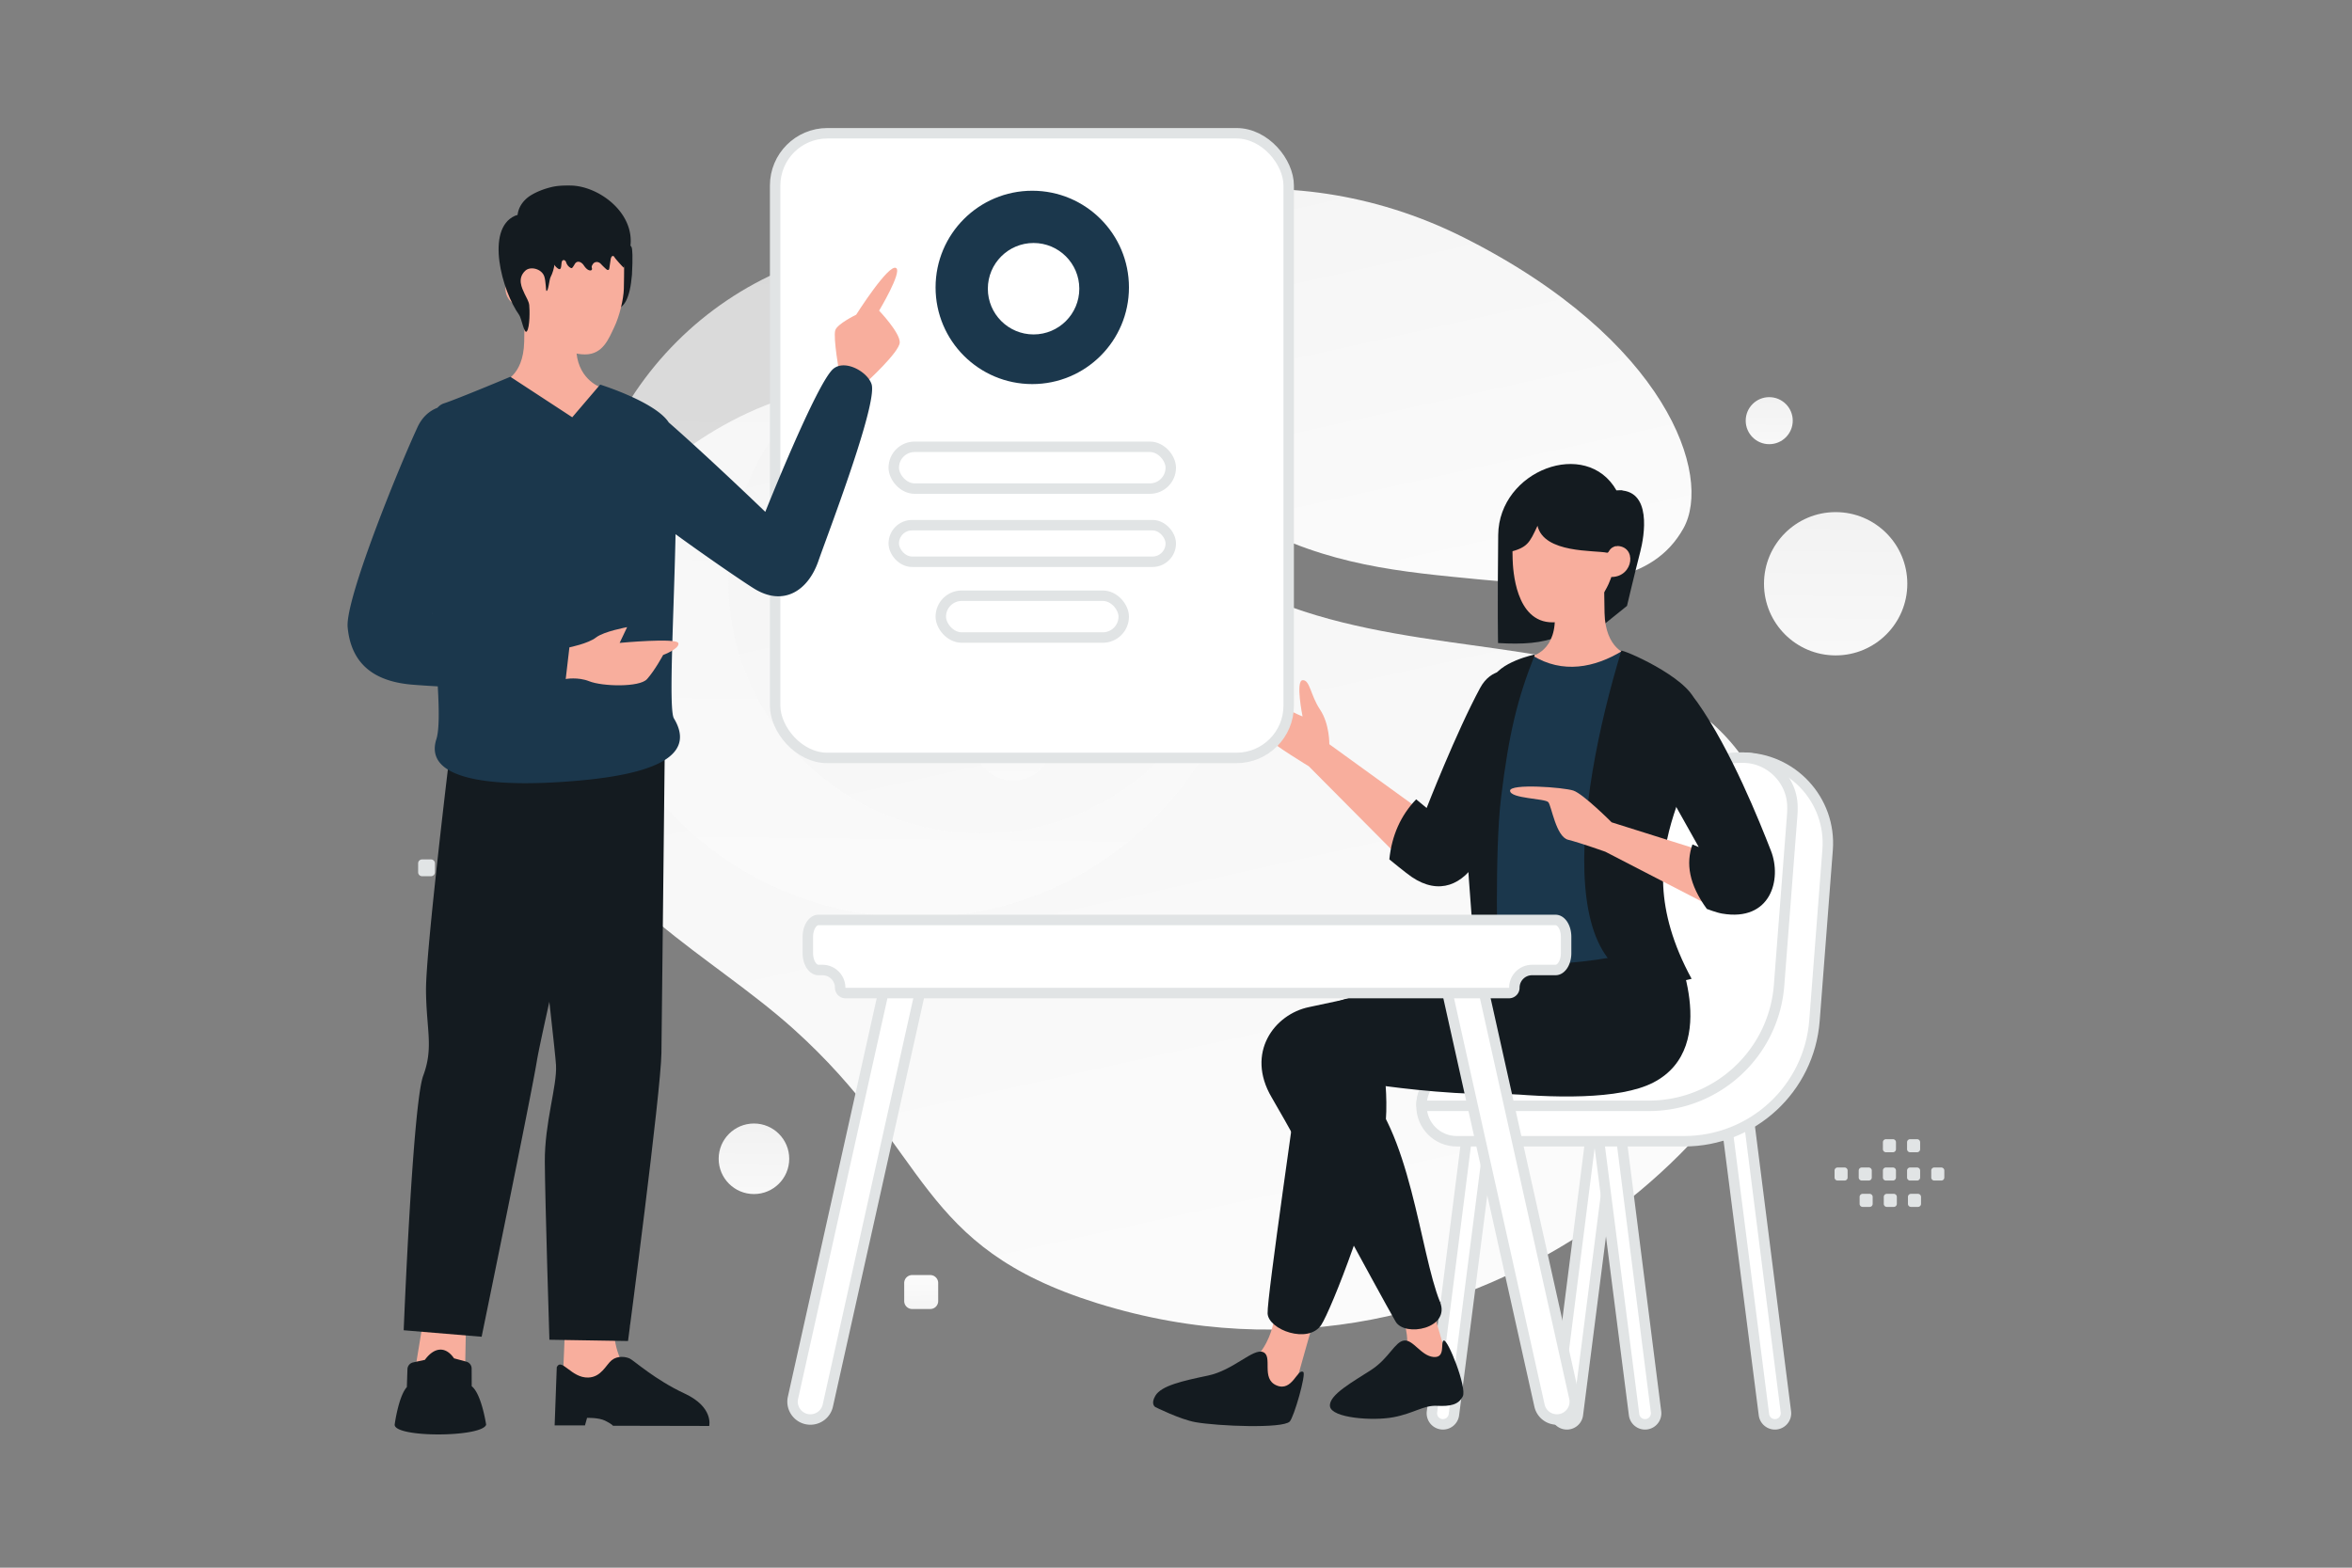 <svg width="900" height="600" viewBox="0 0 900 600" fill="none" xmlns="http://www.w3.org/2000/svg"><rect x="0" y="0" width="900" height="600" fill="#808080" stroke="none"/><path fill="transparent" d="M0 0h900v600H0z"/><path d="M686.463 357.638c3.357 61.869-117.602 187.673-266.693 141.109-69.341-21.659-63.467-57.607-116.194-104.984-31.428-28.237-76.584-49.589-89.143-90.634-10.85-35.428-4.196-73.507 14.614-98.276 42.303-55.702 127.704-93.845 211.852-6.081 84.147 87.764 236.886-.7 245.564 158.866z" fill="url(#a)"/><path d="M644.149 202.253c-11.57 20.649-36.91 23.486-77.505 19.562-30.531-2.957-58.373-5.245-88.906-21.892-21.371-11.643-38.288-27.397-50.635-42.697-13.38-16.575-32.055-35.492-22.9-54.286 12.581-25.816 85.338-47.56 155.987-12.002 77.609 39.071 95.277 91.133 83.959 111.315z" fill="url(#b)"/><path opacity=".76" fill-rule="evenodd" clip-rule="evenodd" d="M221.126 222.09c0-71.295 57.796-129.09 129.09-129.09 71.294 0 129.09 57.795 129.09 129.09 0 71.294-57.796 129.089-129.09 129.089-71.294 0-129.09-57.795-129.09-129.089zm250.983.17c0-53.403-43.291-96.694-96.693-96.694-53.403 0-96.694 43.291-96.694 96.694 0 53.402 43.291 96.693 96.694 96.693 53.402 0 96.693-43.291 96.693-96.693z" fill="url(#c)"/><path opacity=".76" d="M387.674 268.923c8.236 0 14.913 6.676 14.913 14.913 0 8.236-6.677 14.912-14.913 14.912s-14.913-6.676-14.913-14.912c0-8.237 6.677-14.913 14.913-14.913z" fill="url(#d)"/><circle r="27.421" transform="matrix(-1 0 0 1 702.42 223.421)" fill="url(#e)"/><circle r="9" transform="matrix(-1 0 0 1 677 161)" fill="url(#f)"/><circle r="13.5" transform="matrix(-1 0 0 1 288.5 443.5)" fill="url(#g)"/><path fill-rule="evenodd" clip-rule="evenodd" d="M615.398 417.172a4.313 4.313 0 0 0-4.88 3.728L595.38 540.369a4.234 4.234 0 0 0 8.401 1.07l15.292-119.449a4.313 4.313 0 0 0-3.675-4.818z" fill="#fff" stroke="#E1E4E5" stroke-width="4" stroke-linecap="round" stroke-linejoin="round"/><path fill-rule="evenodd" clip-rule="evenodd" d="M613.666 417.172a4.313 4.313 0 0 1 4.88 3.728l15.138 119.469a4.234 4.234 0 0 1-8.401 1.07L609.991 421.99a4.313 4.313 0 0 1 3.675-4.818zm-45.701 0a4.312 4.312 0 0 0-4.879 3.728l-15.138 119.469a4.233 4.233 0 0 0 4.257 4.766 4.231 4.231 0 0 0 4.143-3.696l15.293-119.449a4.314 4.314 0 0 0-3.676-4.818zm95.393 0a4.313 4.313 0 0 1 4.88 3.728l15.138 119.469a4.234 4.234 0 0 1-8.401 1.07L659.683 421.99a4.313 4.313 0 0 1 3.675-4.818z" fill="#fff" stroke="#E1E4E5" stroke-width="4" stroke-linecap="round" stroke-linejoin="round"/><path fill-rule="evenodd" clip-rule="evenodd" d="M557.387 436.783c-7.422 0-13.439-6.017-13.439-13.439 0-7.423 6.017-13.44 13.439-13.44h29.29c22.046 0 40.474-16.773 42.54-38.723l4.852-51.527c1.585-16.827 15.712-29.686 32.614-29.686 19.081 0 34.124 16.244 32.661 35.27l-5.029 65.38c-2.004 26.049-23.726 46.165-49.853 46.165h-87.075z" fill="#fff" stroke="#E1E4E5" stroke-width="4" stroke-linecap="round" stroke-linejoin="round"/><path fill-rule="evenodd" clip-rule="evenodd" d="M543.948 423.021c.001.116.095.21.21.21h86.762c26.123 0 47.843-20.109 49.852-46.155l5.018-65.058a33.14 33.14 0 0 0 .067-4.016c-.429-9.649-8.443-17.613-18.093-18.007a34.138 34.138 0 0 0-1.361-.027c-16.857 0-30.948 12.823-32.533 29.606l-4.851 51.367c-2.067 21.894-20.45 38.622-42.441 38.622h-29.225c-7.403 0-13.405 6.002-13.405 13.405v.053z" fill="#fff"/><path d="m680.772 377.076 1.994.154-1.994-.154zm5.018-65.058-1.994-.154 1.994.154zm-51.92 7.556-1.991-.189 1.991.189zm-4.851 51.367-1.991-.188 1.991.188zm56.838-62.939-1.998.089 1.998-.089zM543.948 423.021l-2 .008 2-.008zm86.972-1.79h-86.762v4h86.762v-4zm47.858-44.309c-1.929 25.004-22.78 44.309-47.858 44.309v4c27.167 0 49.756-20.914 51.846-48.001l-3.988-.308zm5.018-65.058-5.018 65.058 3.988.308 5.018-65.059-3.988-.307zm.063-3.773a31.17 31.17 0 0 1-.063 3.773l3.988.307a35.09 35.09 0 0 0 .071-4.258l-3.996.178zm-17.456-16.123c.429 0 .855.008 1.279.026l.163-3.997a36.313 36.313 0 0 0-1.442-.029v4zm-30.542 27.794c1.488-15.756 14.717-27.794 30.542-27.794v-4c-17.889 0-32.842 13.608-34.524 31.417l3.982.377zm-4.851 51.367 4.851-51.367-3.982-.377-4.851 51.368 3.982.376zm-44.432 40.434c23.023 0 42.268-17.513 44.432-40.434l-3.982-.376c-1.97 20.867-19.49 36.81-40.45 36.81v4zm-29.225 0h29.225v-4h-29.225v4zm-11.405 11.405c0-6.299 5.106-11.405 11.405-11.405v-4c-8.508 0-15.405 6.897-15.405 15.405h4zm0 .046v-.046h-4v.061l4-.015zm141.907-115.101c-.475-10.689-9.324-19.48-20.01-19.916l-.163 3.997c8.616.351 15.794 7.489 16.177 16.097l3.996-.178zM544.158 421.231a1.79 1.79 0 0 1 1.79 1.783l-4 .015a2.21 2.21 0 0 0 2.21 2.202v-4z" fill="#E1E4E5"/><path fill-rule="evenodd" clip-rule="evenodd" d="M534.716 499.383s7.487 15.12 1.35 19.885c-6.147 4.765-22.381 13.696-22.381 13.696l43.011-2.703-9.561-32.976-12.419 2.098z" fill="#F8AE9D"/><path fill-rule="evenodd" clip-rule="evenodd" d="M552.436 513.065c-1.353.646.872 6.721-3.89 6.294-4.761-.426-7.75-6.705-11.261-6.297-3.512.406-5.741 6.73-12.426 11.135-6.684 4.405-16.595 9.659-15.931 14.088.664 4.429 16.26 5.615 24.162 4.148 7.901-1.465 11.589-4.641 16.715-4.388 5.126.253 8.347-.374 9.955-3.665 1.606-3.292-5.762-22.061-7.324-21.315zm47.073-146.945c-13.021.582-85.494 16.611-98.661 19.335-13.167 2.723-24.299 17.459-14.259 34.522 11.277 19.155 40.375 73.553 47.439 85.816 3.497 6.069 21.137 2.666 16.993-7.521-7.724-18.991-11.311-66.698-31.005-84.092 0 0 66.229 11.526 94.837-1.677 20.792-9.598 16.088-47.788-15.344-46.383z" fill="#141B20"/><path fill-rule="evenodd" clip-rule="evenodd" d="M508.672 284.84s.147-7.741-3.559-13.278c-3.706-5.537-3.853-11.419-6.658-11.226-2.805.192-.027 13.863-.027 13.863s-3.559-1.36-6.116-3.079c-2.557-1.72-10.309-10.198-12.121-8.696-3.071 2.56 1.876 17 4.571 19.887 2.703 2.887 16.046 10.956 16.046 10.956l39.293 39.585 5.875-21.014-37.304-26.998z" fill="#F8AE9D"/><path fill-rule="evenodd" clip-rule="evenodd" d="M587.267 281.345c-6.057 14.049-17.148 39.857-21.72 47.557-5.73 9.643-14.766 13.892-25.345 6.737-2.213-1.497-8.57-6.733-8.57-6.733.941-9.164 4.365-16.824 10.267-22.983l4.008 3.316s11.368-29.14 20.512-46.02c7.92-14.605 30.068-3.232 20.848 18.126zm26.179-54.533v12.431l9.129-7.35s2.806-11.911 5.088-20.757c1.431-5.547 4.918-24.321-9.119-23.442-11.498-20.269-44.985-7.724-45.252 17.039-.321 29.784-.059 41.38-.059 41.38 18.936 1.087 29.595-1.651 40.213-19.301z" fill="#141B20"/><path fill-rule="evenodd" clip-rule="evenodd" d="M622.771 250.481s-8.492-1.994-8.787-15.909c-.294-13.915-.087-18.665-.087-18.665l-18.706-.337s-.204 15.508-.207 21.117c-.008 13.639-10.038 14.757-10.038 14.757s1.715 11.252 18.665 12.206c13.234.745 19.16-13.169 19.16-13.169z" fill="#F8AE9D"/><path fill-rule="evenodd" clip-rule="evenodd" d="M618.258 208.959c8.344-.323 6.983 11.893-1.685 11.876 0 0-5.035 17.354-22.515 17.354-14.196 0-15.12-20.226-15.248-24.261-.139-4.302-.157-18.435-.157-18.435l39.93-.019-.325 13.485z" fill="#F8AE9D"/><path fill-rule="evenodd" clip-rule="evenodd" d="M618.903 208.879c-3.458.57-3.038 2.86-3.979 2.66-4.775-1.016-24.103.324-26.591-10.305-3.097 6.64-3.854 8.273-10.673 10.055v-19.458l43.128-4.137s-.669 20.983-1.885 21.185z" fill="#141B20"/><path fill-rule="evenodd" clip-rule="evenodd" d="M620.874 249.057c-10.657 6.528-22.978 8.921-34.447 1.832-18.717 36.906-23.382 80.94-18.879 129.608 27.292 10.806 50.231 8.681 69.76-3.67l-16.434-127.77z" fill="#1b374c"/><path fill-rule="evenodd" clip-rule="evenodd" d="M488.063 499.99s.226 17.796-14.438 24.45c-14.655 6.653-25.096 6.252-23.767 11.396 1.329 5.143 39.473 4.935 43.036.913 3.036-3.422 9.638-35.287 11.456-32.851l-16.287-3.908z" fill="#F8AE9D"/><path fill-rule="evenodd" clip-rule="evenodd" d="M498.713 525.122c-2.248-1.617-4.137 7.708-10.242 5.115-6.104-2.592-1.29-11.163-5.132-12.744-3.841-1.581-11.259 6.918-21.112 8.984-9.852 2.064-17.851 3.872-20.125 7.707-1.958 3.296 0 4.349 0 4.349s9.485 4.736 15.379 5.779c8.561 1.514 33.306 2.523 36.017-.238 1.665-1.694 6.338-18.142 5.215-18.952zm141.595-164.503s18.93 39.98-7.673 53.708c-25.728 13.276-102.749-2.426-102.749-2.426s1.376 11.08 0 20.963c-3.595 25.811-20.69 68.814-24.307 74.217-5.002 7.473-20.238 1.837-20.525-4.385-.287-6.221 11.486-85.685 13.276-100.838 1.781-15.154 7.404-17.355 23.828-21.497 3.773-.952 48.392-12.041 52.48-11.717 35.121 2.777 65.67-8.025 65.67-8.025z" fill="#141B20"/><path fill-rule="evenodd" clip-rule="evenodd" d="M620.408 249.087c-17.65 57.819-28.235 139.791 26.89 125.53-29.283-53.914 10.525-78.18 1.502-106.044-3.085-9.526-28.161-20.234-28.392-19.486zm-33.047 1.397c-6.735 16.894-9.973 30.149-12.994 54.946-2.519 20.653-1.258 63.271-1.258 63.271l-8.324 1.636s-5.95-65.842-3.961-74.32c3.339-14.226 5.601-22.538 10.009-35.543 2.428-7.138 16.528-9.99 16.528-9.99z" fill="#141B20"/><path fill-rule="evenodd" clip-rule="evenodd" d="M616.702 314.726s-10.868-10.881-14.631-12.144c-3.764-1.263-24.38-2.78-24.241.074.158 3.057 13.425 2.881 14.651 4.385 1.227 1.503 2.933 13.209 7.57 14.364 4.628 1.154 14.222 4.57 14.222 4.57l42.703 22.065-4.55-22.063-35.724-11.251z" fill="#F8AE9D"/><path fill-rule="evenodd" clip-rule="evenodd" d="M649.411 268.653c12.953 18.281 24.013 46.129 28.258 56.985 4.245 10.857-.037 27.233-18.704 24.018-2.223-.383-5.838-1.789-5.838-1.789-6.863-9.409-8.067-17.487-5.506-24.679l2.414 1.019s-18.552-32.885-23.083-41.701c-7.567-14.722 11.049-29.961 22.459-13.853z" fill="#141B20"/><path d="M595.759 543.286a6.83 6.83 0 0 1-6.667-5.344l-36.817-165.148c-.952-4.271 2.297-8.324 6.672-8.324a6.835 6.835 0 0 1 6.672 5.349l36.807 165.151c.951 4.267-2.295 8.316-6.667 8.316zm-285.654 0a6.83 6.83 0 0 0 6.666-5.344l36.82-165.156c.951-4.266-2.295-8.316-6.667-8.316a6.83 6.83 0 0 0-6.666 5.344l-36.82 165.156c-.951 4.267 2.295 8.316 6.667 8.316z" fill="#fff" stroke="#E1E4E5" stroke-width="4" stroke-linecap="round" stroke-linejoin="round"/><path fill-rule="evenodd" clip-rule="evenodd" d="M309.125 364.775v-6.211c0-3.565 1.821-6.454 4.059-6.472h282.034c2.25 0 4.059 2.907 4.059 6.472v6.211c0 3.582-1.821 6.472-4.059 6.472h-8.961a6.784 6.784 0 0 0-6.784 6.784 2.053 2.053 0 0 1-2.063 2.048H323.545a2.05 2.05 0 0 1-2.051-2.048 6.784 6.784 0 0 0-6.785-6.784h-1.525c-2.25 0-4.059-2.89-4.059-6.472z" fill="#fff"/><path d="m313.184 352.092-.016-2h.016v2zm-2.059 6.472v6.211h-4v-6.211h4zm2.074-4.472c-.193.002-.666.136-1.19.97-.506.805-.884 2.038-.884 3.502h-4c0-2.101.533-4.095 1.497-5.63.946-1.507 2.502-2.826 4.546-2.842l.031 4zm282.019 0H313.184v-4h282.034v4zm2.059 4.472c0-1.467-.377-2.705-.882-3.512-.521-.834-.988-.96-1.177-.96v-4c2.061 0 3.623 1.328 4.568 2.839.962 1.537 1.491 3.535 1.491 5.633h-4zm0 6.211v-6.211h4v6.211h-4zm-2.059 4.472c.185 0 .653-.125 1.175-.957.505-.804.884-2.04.884-3.515h4c0 2.107-.532 4.107-1.497 5.643-.947 1.509-2.509 2.829-4.562 2.829v-4zm-8.961 0h8.961v4h-8.961v-4zm-8.847 8.832a.07.07 0 0 0 .031-.005.072.072 0 0 0 .019-.013.04.04 0 0 0 .01-.014c.001-.002.003-.006.003-.016h4c0 2.254-1.834 4.048-4.063 4.048v-4zm-253.865 0H577.41v4H323.545v-4zm-.051-.048c0 .01.001.014.003.017.001.004.005.01.011.016a.047.047 0 0 0 .037.015v4a4.05 4.05 0 0 1-4.051-4.048h4zm-10.31-8.784h1.525v4h-1.525v-4zm-2.059-4.472c0 1.477.377 2.714.881 3.517.519.828.985.955 1.178.955v4c-2.057 0-3.62-1.318-4.568-2.831-.963-1.537-1.491-3.536-1.491-5.641h4zm8.369 13.256a4.784 4.784 0 0 0-4.785-4.784v-4a8.784 8.784 0 0 1 8.785 8.784h-4zm266.763-4.784a4.784 4.784 0 0 0-4.784 4.784h-4a8.784 8.784 0 0 1 8.784-8.784v4z" fill="#E1E4E5"/><rect x="296.611" y="51" width="196.507" height="239.083" rx="20" fill="#fff" stroke="#E1E4E5" stroke-width="4" stroke-linecap="round" stroke-linejoin="round"/><mask id="h" mask-type="alpha" maskUnits="userSpaceOnUse" x="294" y="49" width="202" height="244"><path fill="#fff" stroke="#fff" stroke-width="4" stroke-linecap="round" stroke-linejoin="round" d="M296.611 51h196.507v239.083H296.611z"/></mask><g mask="url(#h)"><rect x="342" y="201" width="106" height="14" rx="7" fill="#fff" stroke="#E1E4E5" stroke-width="4" stroke-linecap="round" stroke-linejoin="round"/><rect x="342" y="171" width="106" height="16" rx="8" fill="#fff" stroke="#E1E4E5" stroke-width="4" stroke-linecap="round" stroke-linejoin="round"/><rect x="360" y="228" width="70" height="16" rx="8" fill="#fff" stroke="#E1E4E5" stroke-width="4" stroke-linecap="round" stroke-linejoin="round"/><path fill-rule="evenodd" clip-rule="evenodd" d="M395 73c20.435 0 37 16.566 37 37 0 20.435-16.565 37-37 37s-37-16.565-37-37c0-20.434 16.565-37 37-37zm.5 20c-9.665 0-17.5 7.835-17.5 17.5s7.835 17.5 17.5 17.5 17.5-7.835 17.5-17.5S405.165 93 395.5 93z" fill="#1b374c"/></g><path fill-rule="evenodd" clip-rule="evenodd" d="M212.054 494.802h2.413c.583 0 1.053.475 1.053 1.053v2.414c0 .583-.474 1.053-1.053 1.053h-2.413a1.058 1.058 0 0 1-1.054-1.053v-2.414a1.051 1.051 0 0 1 1.054-1.053zm8.367 0h2.413c.578 0 1.053.475 1.053 1.053v2.414c0 .583-.475 1.053-1.053 1.053h-2.413a1.058 1.058 0 0 1-1.054-1.053v-2.414c0-.578.475-1.053 1.054-1.053zm8.373 0h2.413c.578 0 1.053.475 1.053 1.053v2.414c0 .583-.475 1.053-1.053 1.053h-2.413a1.058 1.058 0 0 1-1.054-1.053v-2.414a1.051 1.051 0 0 1 1.054-1.053zm8.367 0h2.413c.579 0 1.053.475 1.053 1.053v2.414c0 .583-.474 1.053-1.053 1.053h-2.413a1.059 1.059 0 0 1-1.059-1.053v-2.414a1.065 1.065 0 0 1 1.059-1.053z" fill="#E1E4E5"/><path fill-rule="evenodd" clip-rule="evenodd" d="M349.026 488h6.934a3.042 3.042 0 0 1 3.04 3.03v6.94a3.033 3.033 0 0 1-3.04 3.03h-6.934a3.04 3.04 0 0 1-3.026-3.03v-6.94a3.04 3.04 0 0 1 3.026-3.03z" fill="url(#i)"/><path fill-rule="evenodd" clip-rule="evenodd" d="M220.728 503.926h2.413c.579 0 1.053.475 1.053 1.053v2.419c0 .578-.474 1.053-1.053 1.053h-2.413a1.055 1.055 0 0 1-1.054-1.053v-2.414a1.052 1.052 0 0 1 1.054-1.058zm8.367 0h2.413c.579 0 1.053.475 1.053 1.053v2.419c0 .578-.474 1.053-1.053 1.053h-2.413a1.058 1.058 0 0 1-1.054-1.053v-2.414a1.052 1.052 0 0 1 1.054-1.058zm8.367 0h2.414c.583 0 1.058.475 1.058 1.053v2.419c0 .578-.475 1.053-1.058 1.053h-2.414a1.058 1.058 0 0 1-1.053-1.053v-2.414c0-.583.475-1.058 1.053-1.058zM228.794 485h2.413c.578 0 1.053.475 1.053 1.053v2.414c0 .583-.475 1.053-1.053 1.053h-2.413a1.058 1.058 0 0 1-1.054-1.053v-2.414a1.051 1.051 0 0 1 1.054-1.053zm8.367 0h2.413c.579 0 1.053.475 1.053 1.053v2.414c0 .583-.474 1.053-1.053 1.053h-2.413a1.059 1.059 0 0 1-1.059-1.053v-2.414a1.065 1.065 0 0 1 1.059-1.053zm-75.664-156.071h3.429c.83 0 1.497.675 1.497 1.497v3.429c0 .83-.674 1.497-1.497 1.497h-3.429a1.503 1.503 0 0 1-1.497-1.497v-3.429a1.494 1.494 0 0 1 1.497-1.497zm11.89 0h3.429c.823 0 1.497.675 1.497 1.497v3.429c0 .83-.674 1.497-1.497 1.497h-3.429a1.503 1.503 0 0 1-1.497-1.497v-3.429c0-.822.675-1.497 1.497-1.497zm11.898 0h3.43c.822 0 1.497.675 1.497 1.497v3.429c0 .83-.675 1.497-1.497 1.497h-3.43a1.503 1.503 0 0 1-1.497-1.497v-3.429a1.494 1.494 0 0 1 1.497-1.497zm11.89 0h3.43c.822 0 1.497.675 1.497 1.497v3.429c0 .83-.675 1.497-1.497 1.497h-3.43a1.503 1.503 0 0 1-1.503-1.497v-3.429a1.513 1.513 0 0 1 1.503-1.497zm11.892 0h3.429c.829 0 1.504.675 1.504 1.497v3.429a1.5 1.5 0 0 1-1.504 1.497h-3.429a1.502 1.502 0 0 1-1.497-1.497v-3.429c0-.822.674-1.497 1.497-1.497zm-35.244 12.966h3.43c.822 0 1.497.674 1.497 1.497v3.436c0 .822-.675 1.497-1.497 1.497h-3.43a1.498 1.498 0 0 1-1.496-1.497v-3.429a1.494 1.494 0 0 1 1.496-1.504zm11.89 0h3.43c.822 0 1.497.674 1.497 1.497v3.436c0 .822-.675 1.497-1.497 1.497h-3.43a1.503 1.503 0 0 1-1.497-1.497v-3.429a1.495 1.495 0 0 1 1.497-1.504zm11.891 0h3.43c.829 0 1.504.674 1.504 1.497v3.436c0 .822-.675 1.497-1.504 1.497h-3.43a1.503 1.503 0 0 1-1.497-1.497v-3.429c0-.83.675-1.504 1.497-1.504zM185.285 315h3.43c.822 0 1.497.675 1.497 1.497v3.429c0 .83-.675 1.497-1.497 1.497h-3.43a1.503 1.503 0 0 1-1.497-1.497v-3.429a1.494 1.494 0 0 1 1.497-1.497zm11.89 0h3.43c.822 0 1.497.675 1.497 1.497v3.429c0 .83-.675 1.497-1.497 1.497h-3.43a1.503 1.503 0 0 1-1.503-1.497v-3.429a1.513 1.513 0 0 1 1.503-1.497zm505.989 131.834h2.668c.645 0 1.164.524 1.164 1.164v2.667c0 .645-.525 1.164-1.164 1.164h-2.668a1.168 1.168 0 0 1-1.164-1.164v-2.667a1.161 1.161 0 0 1 1.164-1.164zm9.248 0h2.667c.64 0 1.165.524 1.165 1.164v2.667c0 .645-.525 1.164-1.165 1.164h-2.667a1.168 1.168 0 0 1-1.164-1.164v-2.667c0-.64.525-1.164 1.164-1.164zm9.254 0h2.668c.639 0 1.164.524 1.164 1.164v2.667c0 .645-.525 1.164-1.164 1.164h-2.668a1.168 1.168 0 0 1-1.164-1.164v-2.667a1.161 1.161 0 0 1 1.164-1.164zm9.248 0h2.668c.639 0 1.164.524 1.164 1.164v2.667c0 .645-.525 1.164-1.164 1.164h-2.668a1.169 1.169 0 0 1-1.169-1.164v-2.667c.005-.64.53-1.164 1.169-1.164zm9.249 0h2.667c.645 0 1.17.524 1.17 1.164v2.667c0 .645-.525 1.164-1.17 1.164h-2.667c-.64 0-1.164-.524-1.164-1.164v-2.667c0-.64.524-1.164 1.164-1.164zm-27.411 10.084h2.667c.64 0 1.164.525 1.164 1.164v2.673c0 .64-.524 1.165-1.164 1.165h-2.667a1.166 1.166 0 0 1-1.165-1.165v-2.667a1.164 1.164 0 0 1 1.165-1.17zm9.247 0h2.668c.639 0 1.164.525 1.164 1.164v2.673a1.17 1.17 0 0 1-1.164 1.165h-2.668a1.17 1.17 0 0 1-1.164-1.165v-2.667a1.163 1.163 0 0 1 1.164-1.17zm9.249 0h2.667c.645 0 1.17.525 1.17 1.164v2.673a1.17 1.17 0 0 1-1.17 1.165h-2.667a1.17 1.17 0 0 1-1.165-1.165v-2.667c0-.645.525-1.17 1.165-1.17zM721.666 436h2.668c.639 0 1.164.525 1.164 1.164v2.668c0 .645-.525 1.164-1.164 1.164h-2.668a1.169 1.169 0 0 1-1.164-1.164v-2.668a1.162 1.162 0 0 1 1.164-1.164zm9.248 0h2.668c.639 0 1.164.525 1.164 1.164v2.668c0 .645-.525 1.164-1.164 1.164h-2.668a1.17 1.17 0 0 1-1.169-1.164v-2.668a1.177 1.177 0 0 1 1.169-1.164z" fill="#E1E4E5"/><path d="M228.447 110.556c-.728 2.909.237 5.933 1.829 8.473 1.125 1.795 2.697-.187 4.99-.505 3.547-.496 5.793-4.251 6.56-13.398.356-6.68.188-10.014-.184-10.597-1.325-2.088-4.733-2.787-7.419-2.585" fill="#141B20"/><path fill-rule="evenodd" clip-rule="evenodd" d="M234.885 508.12s-.216 13.737 8.263 18.616c8.478 4.88 21.613 13.946 21.613 13.946l-49.968 1.685 1.424-34.37 18.668.123z" fill="#F8AE9D"/><path fill-rule="evenodd" clip-rule="evenodd" d="m213.05 523.257-.813 22.285h11.606l.796-2.871s4.369-.178 6.894 1.061c2.669 1.312 3.028 1.948 3.028 1.948l36.814.077s1.817-7.202-9.405-12.412c-11.222-5.211-19.393-12.606-20.946-13.363-1.563-.762-4.717-1.193-6.938.599-2.222 1.79-3.979 6.5-9.012 6.647-6.478.191-10.2-7.739-12.024-3.971zM198.7 283.935s13.638 115.724 14.062 123.768c.425 8.045-4.38 21.928-4.287 36.975.094 15.048 1.755 68.082 1.755 68.082l30.085.49s12.644-95.836 12.781-110.207c.135-14.371 1.295-117.724 1.295-117.724l-55.691-1.384z" fill="#141B20"/><path fill-rule="evenodd" clip-rule="evenodd" d="m161.903 505.706-5.863 35.606 21.614-.108.684-36.056-16.435.558z" fill="#F8AE9D"/><path fill-rule="evenodd" clip-rule="evenodd" d="M158.072 521.434a2.748 2.748 0 0 0-2.162 2.594l-.225 6.843c-3.106 3.454-4.548 13.534-4.661 14.356a.618.618 0 0 0-.006.114c.264 4.905 32.522 4.808 34.926.133a.634.634 0 0 0 .049-.401c-.254-1.583-2.013-11.795-5.491-14.523l-.025-6.764a2.744 2.744 0 0 0-2.033-2.642l-4.709-1.267c-3.159-4.62-7.465-4.457-11.155.578l-4.508.979zm14.442-236.409s-9.631 78.955-9.501 94.074c.131 15.121 2.965 21.761-1.068 32.607-4.033 10.847-7.472 97.422-7.472 97.422l29.822 2.484s19.051-92.64 21.123-105.484c2.072-12.844 27.677-122.193 27.677-122.193l-60.581 1.09z" fill="#141B20"/><path fill-rule="evenodd" clip-rule="evenodd" d="M321.221 143.065s-2.49-13.876-1.595-16.686c.765-2.428 7.993-5.93 7.993-5.93s12.571-19.859 15.322-17.837c2.238 1.639-6.547 16.28-6.547 16.28s8.011 8.405 7.899 12.161c-.111 3.758-13.075 15.519-13.075 15.519l-9.997-3.507zm-129.207 3.26s8.28-1.943 8.567-15.51c.287-13.566.085-18.196.085-18.196l19.629-.33s.198 15.12.201 20.588c.008 11.906 8.85 15.123 8.85 15.123s-.735 13.018-17.26 13.947c-12.902.727-20.072-15.622-20.072-15.622z" fill="#F8AE9D"/><path fill-rule="evenodd" clip-rule="evenodd" d="M198.863 105.761c-8.135-.315-6.808 11.595 1.643 11.579 0 0 9.083 18.262 23.342 18.31 6.869.022 9.112-6.096 11.171-10.391 2.059-4.295 3.57-10.72 3.696-14.653.135-4.194.152-17.974.152-17.974l-40.32-.018.316 13.147z" fill="#F8AE9D"/><path fill-rule="evenodd" clip-rule="evenodd" d="M229.655 147.192s21.146 6.601 26.242 14.486c16.415 14.421 36.945 34.225 36.945 34.225s19.553-49.075 25.945-54.67c4.374-3.828 13.088.905 14.712 5.77 2.086 6.249-11.306 42.899-17.631 60.209-1.226 3.354-2.186 5.981-2.717 7.521-3.857 11.19-13.241 17.608-24.66 10.495-4.603-2.866-18.302-12.26-29.989-20.776-.183 8.947-.491 18.374-.783 27.328-.711 21.752-1.33 40.708.158 43.171 7.371 12.209-2.43 20.59-34.879 23.669-32.448 3.079-61.236.558-56.012-15.735 1.089-3.395 1.075-10.702.532-20.196a378.53 378.53 0 0 1-9.529-.628c-13.543-1.067-23.558-6.886-24.955-21.999-.978-10.582 19.183-60.265 26.744-76.601 1.768-3.822 4.503-6.202 7.601-7.389.721-.804 1.533-1.37 2.446-1.67 5.553-1.831 25.464-10.196 25.464-10.196l23.686 15.497 10.68-12.511zm-64.331 87.455-.053.138.066.008-.013-.146z" fill="#1b374c"/><path fill-rule="evenodd" clip-rule="evenodd" d="M217.881 247.76s7.225-1.453 10.182-3.774c2.956-2.321 11.91-3.962 11.91-3.962l-2.864 6.033s21.945-2.06 22.465.104c.52 2.165-5.828 4.519-5.828 4.519s-3.13 5.847-6.16 9.236c-2.867 3.207-17.112 2.825-22.106.824-4.315-1.729-9.006-.865-9.006-.865l1.407-12.115z" fill="#F8AE9D"/><path d="M201.076 93.176c1.189 1.556 3.285 1.899 5.012 2.206 2.321.414 3.469 1.275 4.674 3.587.763 1.477 1.526 3.095 2.891 3.895 1.112.655 1.078-1.002 1.243-2.282a2.563 2.563 0 0 1 .07-.355c.265-1.023 1.351-.851 1.666.158.289.914.908 1.688 1.695 2.119.128.07.265.132.401.105.185-.026.33-.202.45-.36.251-.329.5-.747.757-1.189.849-1.46 2.47-.948 3.419.45.595.871 1.301 1.767 2.273 1.97.313.07.707.017.851-.291.185-.378-.104-.756-.056-1.142.04-.361.193-.519.361-.827.658-1.187 2.183-1.23 3.112-.241.648.69 1.322 1.35 2.02 1.982.297.264.731.527 1.028.264.161-.141.201-.378.233-.607.169-1.117.329-2.233.498-3.35.096-.624.426-1.442.988-1.283.273.079.433.369.586.633.185.334 3.485 4.141 3.55 3.851.514-2.163 1.566-4.132 2.08-6.295 3.325-13.918-11.428-25.11-22.696-25.171-2.505-.018-4.794.024-7.228.613-2.594.633-5.332 1.638-7.685 3.053-3.301 1.978-5.799 5.574-5.156 9.865" fill="#141B20"/><path d="M210.239 88.677c1.589 1.817 2.01 4.374 2.157 6.79.219 3.642-.077 7.425-1.744 10.659-.475.92-.826 5.475-1.558 5.223-.233-.078-.194-3.611-.81-5.514-.95-2.95-5.327-4.075-7.297-2.211-3.147 2.966-1.301 6.569-.258 8.811.624 1.353 1.613 2.871 1.784 4.303.21 1.833.273 8.512-.911 10.07-.989 1.306-2.041-5.004-2.936-6.247-6.628-9.259-12.984-32.836-1.667-37.95 1.721-.778 7.033-1.18 8.645-.188" fill="#141B20"/><defs><linearGradient id="a" x1="541.89" y1="728.493" x2="315.629" y2="-292.32" gradientUnits="userSpaceOnUse"><stop stop-color="#fff"/><stop offset="1" stop-color="#EEE"/></linearGradient><linearGradient id="b" x1="566.205" y1="336.078" x2="463.079" y2="-127.329" gradientUnits="userSpaceOnUse"><stop stop-color="#fff"/><stop offset="1" stop-color="#EEE"/></linearGradient><linearGradient id="c" x1="344.711" y1="495.929" x2="352.672" y2="-187.855" gradientUnits="userSpaceOnUse"><stop stop-color="#fff"/><stop offset="1" stop-color="#EEE"/></linearGradient><linearGradient id="d" x1="387.038" y1="315.471" x2="387.958" y2="236.477" gradientUnits="userSpaceOnUse"><stop stop-color="#fff"/><stop offset="1" stop-color="#EEE"/></linearGradient><linearGradient id="e" x1="28.59" y1="85.588" x2="26.899" y2="-59.658" gradientUnits="userSpaceOnUse"><stop stop-color="#fff"/><stop offset="1" stop-color="#EEE"/></linearGradient><linearGradient id="f" x1="9.384" y1="28.092" x2="8.829" y2="-19.581" gradientUnits="userSpaceOnUse"><stop stop-color="#fff"/><stop offset="1" stop-color="#EEE"/></linearGradient><linearGradient id="g" x1="14.076" y1="42.138" x2="13.243" y2="-29.371" gradientUnits="userSpaceOnUse"><stop stop-color="#fff"/><stop offset="1" stop-color="#EEE"/></linearGradient><linearGradient id="i" x1="352.223" y1="480.711" x2="352.624" y2="515.142" gradientUnits="userSpaceOnUse"><stop stop-color="#fff"/><stop offset="1" stop-color="#EEE"/></linearGradient></defs></svg>